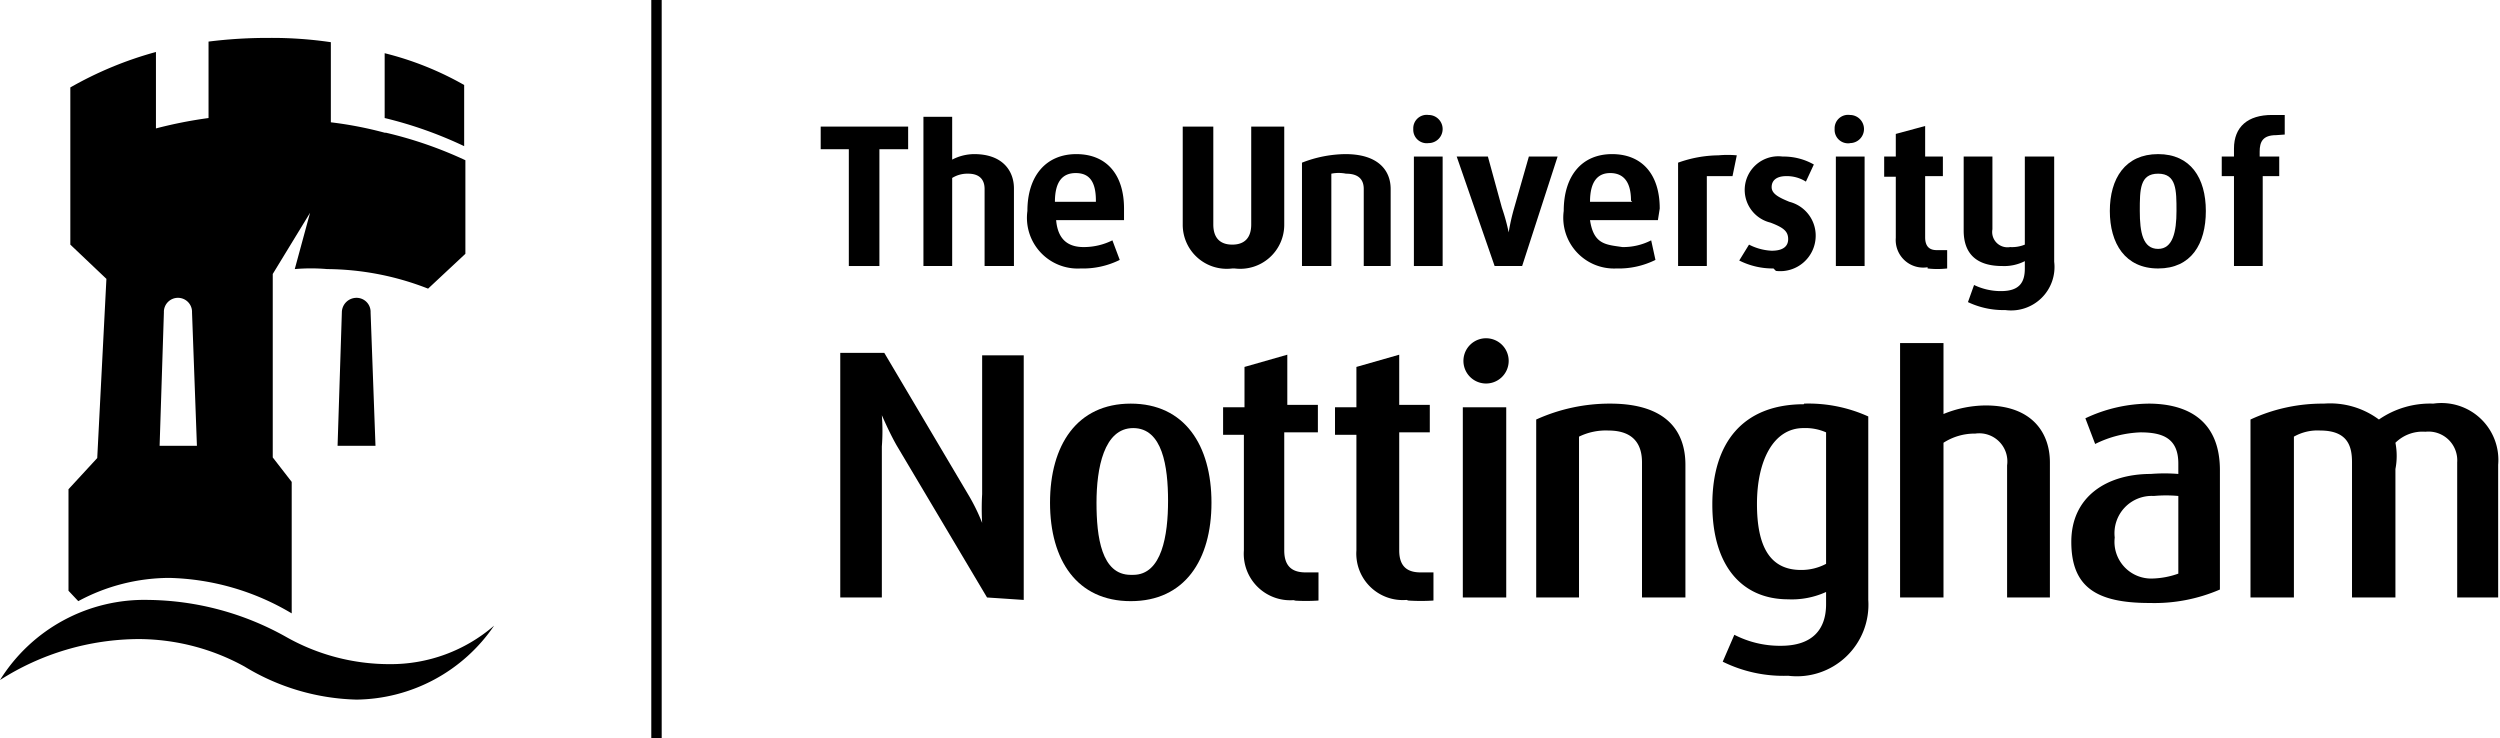 <svg xmlns="http://www.w3.org/2000/svg" viewBox="0 0 40.88 12.07"><g id="Capa_2" data-name="Capa 2"><g id="Layer_1" data-name="Layer 1"><path d="M37.22,2.21c-.22,0-.27.11-.27.27v.08h.32v.32H37V4.35h-.47V2.88h-.2V2.56h.2V2.43c0-.36.23-.55.62-.55h.21v.32Z"/><path d="M40.18,9.77V7.56a.47.47,0,0,0-.52-.5.63.63,0,0,0-.49.18,1.13,1.13,0,0,1,0,.43v2.1h-.71V7.56c0-.25-.06-.52-.52-.52a.78.78,0,0,0-.43.1V9.77h-.71V6.86A2.79,2.79,0,0,1,38,6.6a1.34,1.34,0,0,1,.9.26,1.47,1.47,0,0,1,.89-.26.93.93,0,0,1,1.06,1V9.77Z"/><path d="M32.79,5.07a1.35,1.35,0,0,1-.61-.13l.1-.28a1,1,0,0,0,.44.1c.3,0,.39-.14.39-.37V4.27a.74.74,0,0,1-.37.08c-.44,0-.63-.22-.63-.58V2.56h.47V3.75a.25.25,0,0,0,.29.29A.55.55,0,0,0,33.11,4V2.56h.48V4.28a.71.71,0,0,1-.8.79"/><path d="M31.52,4.37A.45.45,0,0,1,31,3.89v-1h-.19V2.56H31V2.19l.48-.13v.5h.29v.32h-.29v1c0,.16.08.21.19.21h.17v.3a1.42,1.42,0,0,1-.32,0"/><rect x="30.02" y="2.56" width="0.47" height="1.79"/><path d="M29,4.39a1.22,1.22,0,0,1-.56-.13L28.6,4a.9.9,0,0,0,.37.1c.17,0,.27-.06.27-.19s-.08-.19-.29-.27a.55.55,0,0,1,.2-1.08,1,1,0,0,1,.51.13l-.13.28a.58.58,0,0,0-.32-.09c-.16,0-.24.07-.24.18s.12.17.29.24a.57.57,0,0,1,.43.57.58.58,0,0,1-.65.56"/><path d="M28.33,2.88l-.22,0-.2,0V4.35h-.47V2.66a2,2,0,0,1,.66-.12,1.62,1.62,0,0,1,.3,0Z"/><path d="M32.82,9.77V7.61a.46.46,0,0,0-.52-.52.94.94,0,0,0-.52.15V9.77h-.71V5.61h.71V6.77a1.84,1.84,0,0,1,.69-.14c.77,0,1.05.46,1.05.93V9.77Z"/><path d="M23.36,2.34a.22.22,0,0,1-.25-.23.22.22,0,0,1,.25-.23.23.23,0,1,1,0,.46"/><path d="M24.89,4.35h-.45l-.62-1.79h.51l.23.84a3.26,3.26,0,0,1,.11.4h0a3.42,3.42,0,0,1,.09-.4L25,2.56h.47Z"/><rect x="23.12" y="2.56" width="0.47" height="1.79"/><path d="M30.26,2.34A.22.22,0,0,1,30,2.11a.22.22,0,0,1,.25-.23.23.23,0,1,1,0,.46"/><path d="M22.3,4.35V3.09c0-.13-.06-.25-.29-.25a.61.61,0,0,0-.24,0V4.35h-.48V2.66A2,2,0,0,1,22,2.52c.54,0,.74.27.74.57V4.35Z"/><path d="M24.27,6.27a.37.37,0,1,1,.4-.37.37.37,0,0,1-.4.37"/><path d="M26.85,9.77V7.56c0-.25-.1-.52-.55-.52a1,1,0,0,0-.48.1V9.77h-.7V6.86a2.91,2.91,0,0,1,1.21-.26c.93,0,1.23.46,1.23,1V9.77Z"/><path d="M20.15,4.39a.72.72,0,0,1-.81-.72V2.07h.5v1.6c0,.22.11.33.31.33s.31-.11.31-.33V2.07H21v1.6a.72.72,0,0,1-.81.72"/><rect x="23.92" y="6.66" width="0.71" height="3.11"/><path d="M23,9.81A.76.76,0,0,1,22.18,9V7.11h-.35V6.66h.35V6l.7-.2v.82h.5v.45h-.5V9c0,.28.15.36.35.36h.21v.46a3.13,3.13,0,0,1-.41,0"/><path d="M21.19,9.81A.76.76,0,0,1,20.34,9V7.11H20V6.66h.35V6l.7-.2v.82h.5v.45H21V9c0,.28.15.36.35.36h.21v.46a3.13,3.13,0,0,1-.41,0"/><path d="M16.1,4.35V3.09c0-.14-.07-.25-.27-.25a.47.47,0,0,0-.26.07V4.35H15.1V1.91h.47v.7a.79.79,0,0,1,.36-.09c.47,0,.65.28.65.56V4.35Z"/><polygon points="14.38 2.44 14.38 4.35 13.88 4.35 13.88 2.44 13.42 2.44 13.42 2.07 14.85 2.07 14.85 2.44 14.38 2.44"/><path d="M6.29,1.93V.87a5.12,5.12,0,0,1,1.3.52v1a6.66,6.66,0,0,0-1.3-.46"/><path d="M16.14,9.77,14.66,7.28c-.09-.16-.16-.31-.24-.49h0a3.34,3.34,0,0,1,0,.51V9.77h-.68v-4h.72l1.38,2.33a3.15,3.15,0,0,1,.22.45h0a4.11,4.11,0,0,1,0-.47V5.81h.68v4Z"/><path d="M5.52,7.29l.07-2.18a.24.24,0,0,1,.24-.24.23.23,0,0,1,.23.24l.08,2.18Z"/><path d="M5.83,11.44A3.69,3.69,0,0,1,4,10.9a3.61,3.61,0,0,0-1.73-.45A4.24,4.24,0,0,0,0,11.12,2.78,2.78,0,0,1,2.43,9.81a4.7,4.7,0,0,1,2.24.6,3.43,3.43,0,0,0,1.7.45,2.58,2.58,0,0,0,1.71-.63,2.76,2.76,0,0,1-2.25,1.21"/><path d="M35.29,2.52c-.54,0-.79.4-.79.93s.25.94.79.94.78-.4.78-.94-.25-.93-.78-.93m0,1.55c-.25,0-.3-.27-.3-.62s0-.61.3-.61.3.27.3.61-.06.62-.3.62"/><path d="M35.16,6.6a2.47,2.47,0,0,0-1.06.24l.16.42A1.81,1.81,0,0,1,35,7.07c.37,0,.62.1.62.51v.17a2.84,2.84,0,0,0-.45,0c-.72,0-1.3.37-1.3,1.11s.41,1,1.28,1a2.7,2.7,0,0,0,1.15-.22V7.69c0-.81-.52-1.09-1.17-1.09m.49,2.78a1.36,1.36,0,0,1-.42.08.6.6,0,0,1-.62-.67.61.61,0,0,1,.64-.68,2.22,2.22,0,0,1,.4,0Z"/><path d="M27.14,3.41c0-.56-.29-.89-.78-.89s-.79.35-.79.93a.83.83,0,0,0,.86.94,1.35,1.35,0,0,0,.64-.14L27,3.93a1,1,0,0,1-.47.11C26.26,4,26.06,4,26,3.6h1.11Zm-.45-.11H26c0-.35.14-.47.33-.47s.34.11.34.45Z"/><path d="M29.5,6.61c-1,0-1.5.63-1.5,1.64s.49,1.55,1.24,1.55a1.35,1.35,0,0,0,.62-.12v.2c0,.41-.22.68-.74.68a1.63,1.63,0,0,1-.76-.18l-.19.44a2.24,2.24,0,0,0,1.07.23,1.17,1.17,0,0,0,1.31-1.24v-3a2.37,2.37,0,0,0-1.05-.21m.36,2.62a.86.86,0,0,1-.41.1c-.5,0-.72-.37-.72-1.08S29,7,29.49,7a.84.84,0,0,1,.37.07Z"/><path d="M18.38,3.41c0-.56-.29-.89-.78-.89s-.8.35-.8.93a.83.83,0,0,0,.87.94,1.35,1.35,0,0,0,.64-.14l-.12-.32a1.05,1.05,0,0,1-.47.11c-.22,0-.42-.09-.45-.44h1.11Zm-.46-.11h-.67c0-.35.14-.47.34-.47s.33.11.33.45Z"/><path d="M18.49,6.6c-.88,0-1.32.68-1.32,1.62s.44,1.61,1.32,1.61,1.32-.67,1.32-1.61S19.37,6.6,18.49,6.6m0,2.8c-.48,0-.56-.62-.56-1.18S18.05,7,18.53,7s.57.63.57,1.19S19,9.4,18.53,9.4"/><path d="M6.29,2.17A6.21,6.21,0,0,0,5.41,2V.69a6.58,6.58,0,0,0-1-.07,7.73,7.73,0,0,0-1,.06V1.93a7.27,7.27,0,0,0-.86.17V.85a6,6,0,0,0-1.4.58V4l.59.56L1.59,7.49,1.12,8V9.66l.16.17a3.15,3.15,0,0,1,1.49-.38,4.09,4.09,0,0,1,2,.58V7.88l-.31-.4v-3l.61-1-.25.92a3.08,3.08,0,0,1,.53,0A4.6,4.6,0,0,1,7,4.72l.61-.57V2.62a6.64,6.64,0,0,0-1.3-.45M2.61,7.29l.07-2.18a.23.23,0,0,1,.23-.24.23.23,0,0,1,.23.24l.08,2.18Z"/><rect x="10.65" width="0.17" height="12.07"/></g></g></svg>